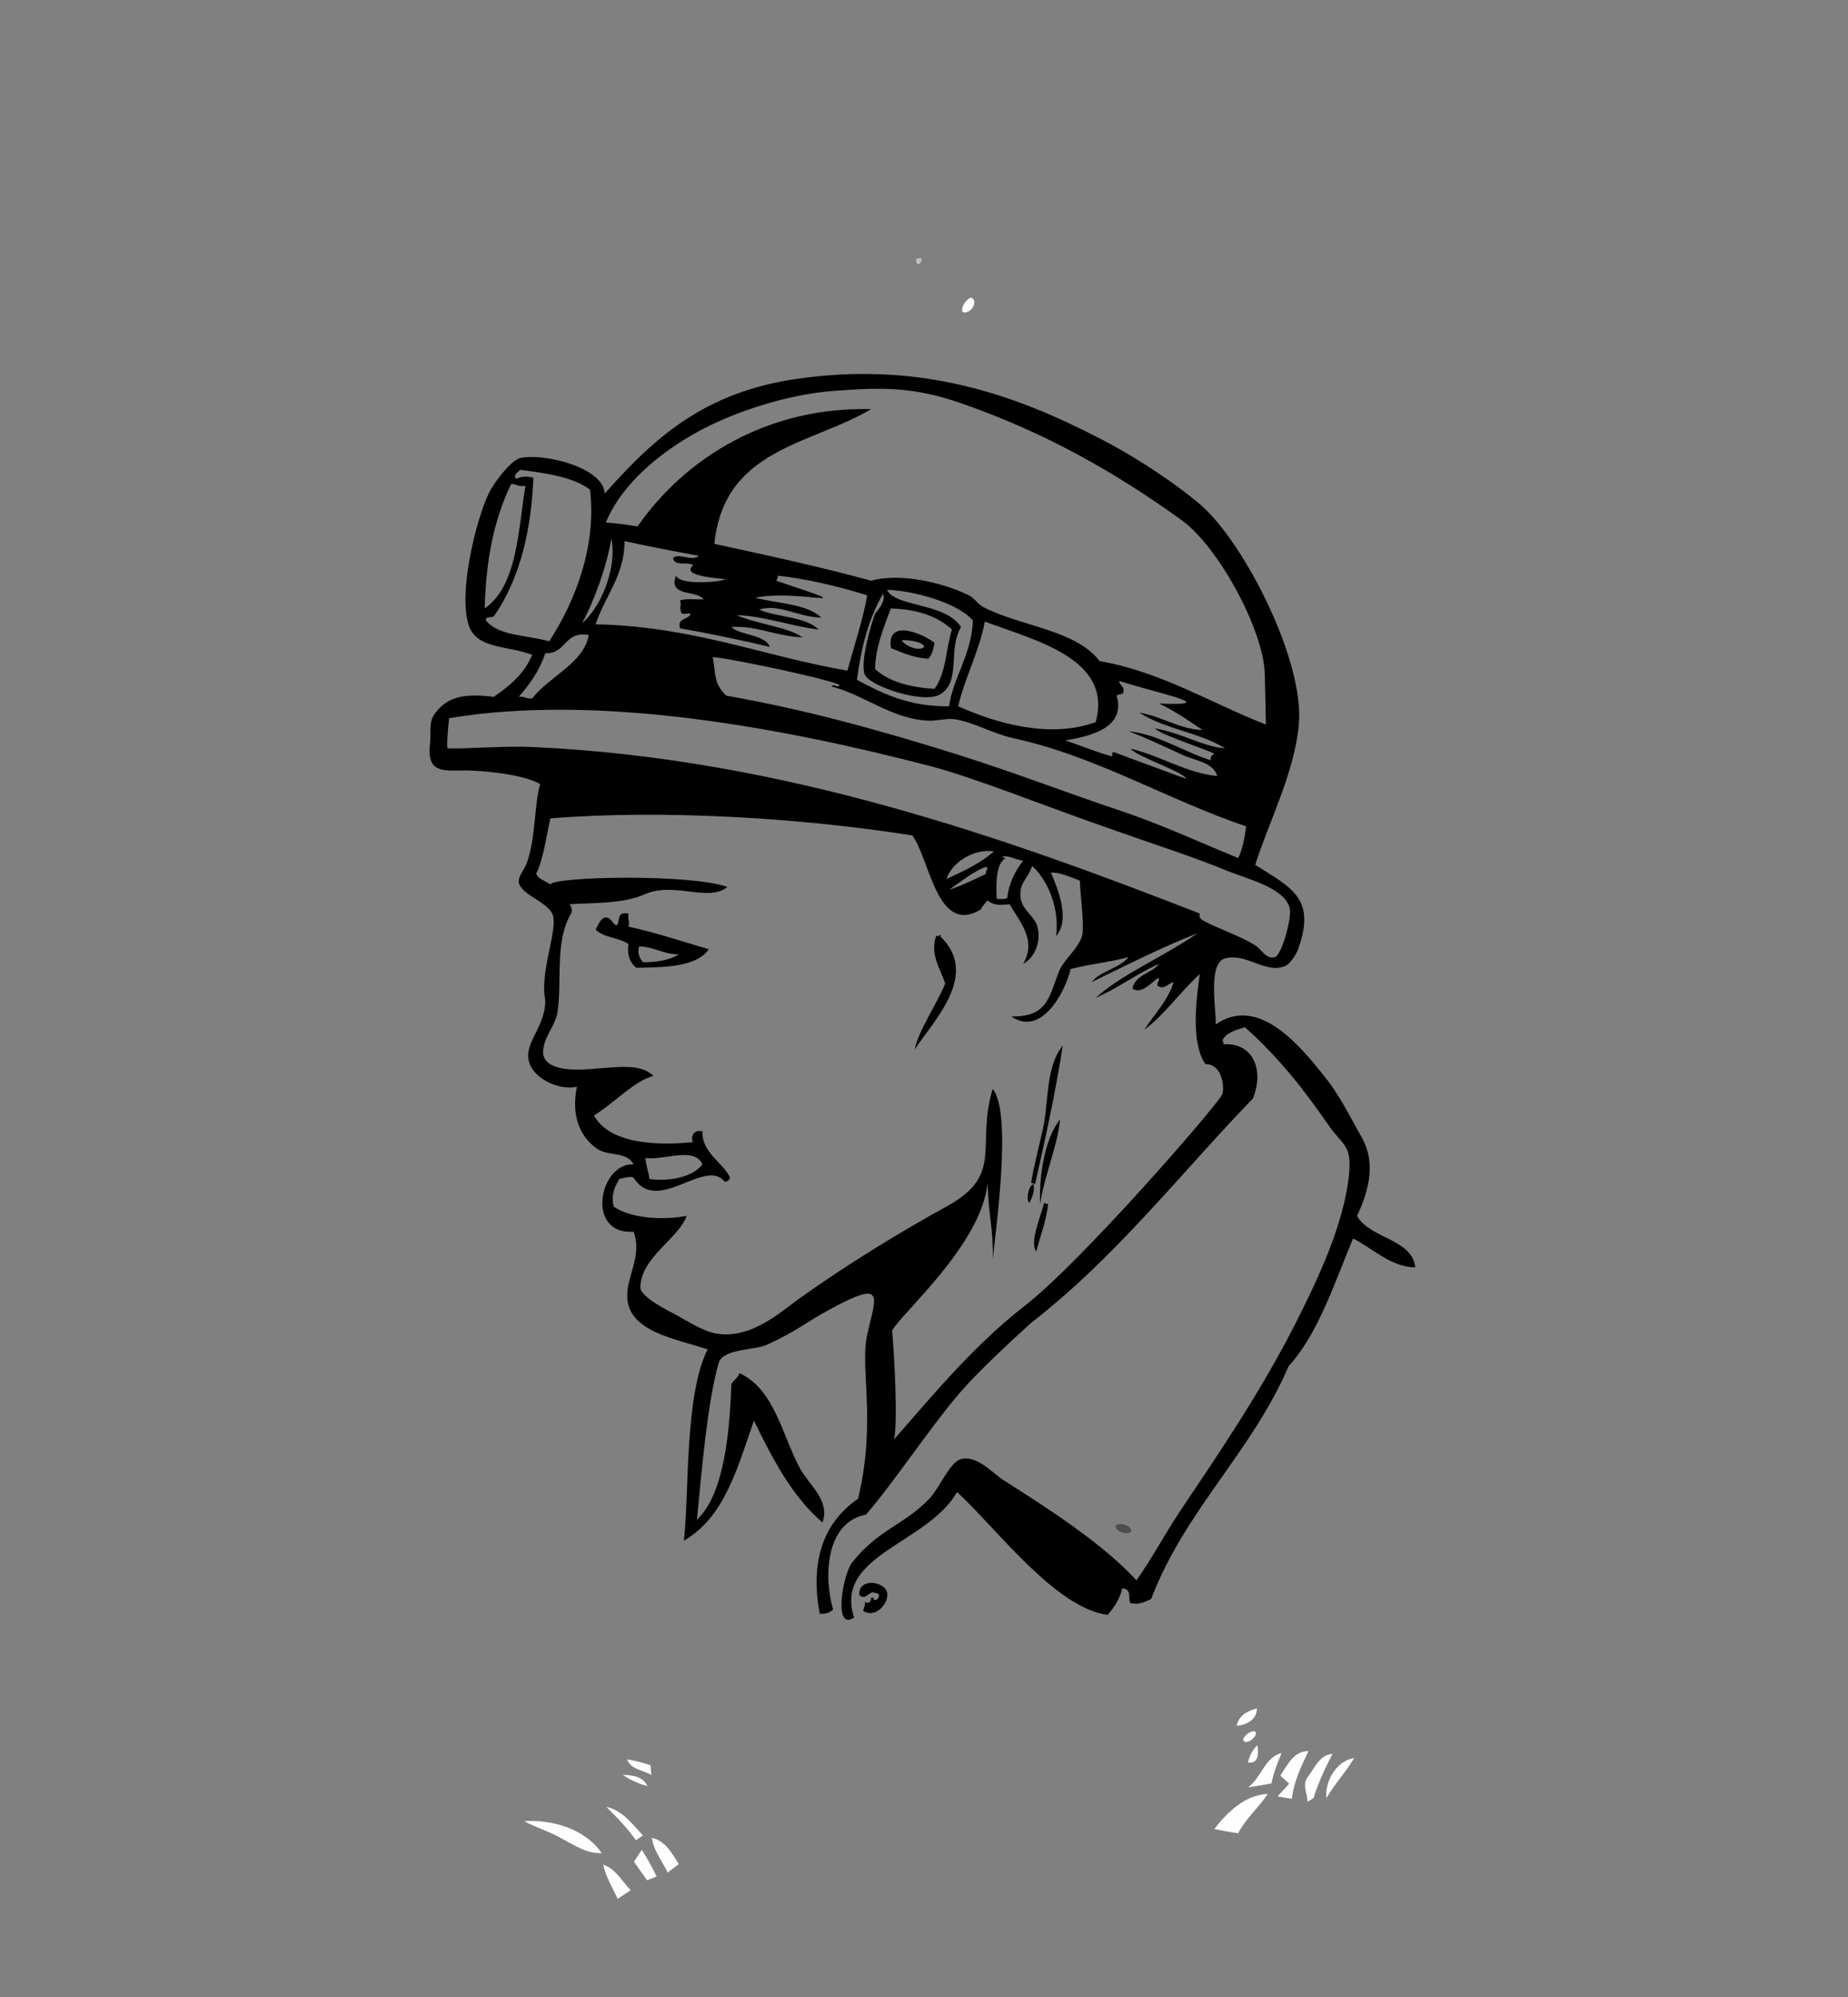 <?xml version="1.0" encoding="utf-8"?>
<!-- Generator: Adobe Illustrator 17.0.0, SVG Export Plug-In . SVG Version: 6.00 Build 0)  -->
<!DOCTYPE svg PUBLIC "-//W3C//DTD SVG 1.1//EN" "http://www.w3.org/Graphics/SVG/1.1/DTD/svg11.dtd">
<svg version="1.1" id="Layer_1" xmlns="http://www.w3.org/2000/svg" xmlns:xlink="http://www.w3.org/1999/xlink" x="0px" y="0px"
	 width="450px" height="486px" viewBox="0 0 450 486" enable-background="new 0 0 450 486" xml:space="preserve">
<rect x="0" y="0" width="450" height="486" fill="#808080" stroke="none"/>
<g id="_x23_bfbfbfff">
	<path fill="#BFBFBF" d="M223.04,63.1C226.08,61.56,223.22,66.41,223.04,63.1z"/>
</g>
<g id="_x23_fefefeff">
	<path fill="#FEFEFE" d="M236.43,72.4c2.1,0.9-0.23,4.33-2.05,3.52C233.94,74.61,235.24,72.92,236.43,72.4z"/>
	<path fill="#FEFEFE" d="M301.16,420.02c0.39-2.51,2.69-3.66,4.9-4.26C306.05,418.51,303.58,419.77,301.16,420.02z"/>
	<path fill="#FEFEFE" d="M305.29,421.27c2.01,0.59-2.14,4.12-2.6,2.03C303.21,422.21,304.08,421.53,305.29,421.27z"/>
	<path fill="#FEFEFE" d="M303.89,428.91c0.34-1.61,1.11-3.03,2.28-4.19C306.47,426.51,306.58,429.39,303.89,428.91z"/>
	<path fill="#FEFEFE" d="M303.92,434.98c3.25-2.35,3.97-7.25,8.15-8.37c-0.96,2.41-1.97,4.82-2.45,7.4
		C307.73,434.4,305.82,434.69,303.92,434.98z"/>
	<path fill="#FEFEFE" d="M311.77,432.13c1.71-2.55,3.25-5.99,6.85-5.99c-1.73,3.73-3.61,7.45-4.03,11.61
		c-1.18-0.15-2.34-0.34-3.5-0.56c0.94-1.04,1.89-2.07,2.84-3.1C313.39,433.6,312.31,432.62,311.77,432.13z"/>
	<path fill="#FEFEFE" d="M318.42,432.5c1.69-2.15,2.88-5.51,6.05-5.64c-1.81,3.46-3.46,6.98-4.61,10.71
		c-0.37,0.23-1.1,0.7-1.47,0.93C318.38,436.52,317.02,434.26,318.42,432.5z"/>
	<path fill="#FEFEFE" d="M152.7,428.16c1.93,0.31,3.83,0.81,5.69,1.42c0.05,0.6,0.17,1.79,0.22,2.39
		C156.62,430.77,153.54,430.63,152.7,428.16z"/>
	<path fill="#FEFEFE" d="M322.99,437.62c-0.42-4.12,2.44-9.12,6.74-9.77C327.74,431.29,324.96,434.17,322.99,437.62z"/>
	<path fill="#FEFEFE" d="M151.63,431.93c2.3,0.08,5.01,0.36,6.02,2.78C155.53,434.08,153.47,433.2,151.63,431.93z"/>
	<path fill="#FEFEFE" d="M295.68,445.12c3.25-4.16,7.45-8.28,13.05-8.56c-2.22,3.34-5.36,5.99-7.23,9.58
		C299.54,445.88,297.6,445.52,295.68,445.12z"/>
	<path fill="#FEFEFE" d="M147.65,439.74c3.97,0.83,6.31,4.19,8.91,6.95c-0.57,0.39-1.14,0.78-1.72,1.16
		C152.76,444.88,150.24,442.27,147.65,439.74z"/>
	<path fill="#FEFEFE" d="M127.66,443.21c6.83-0.46,14.88,1.91,18.85,7.78c-3.65,0.16-6.76-1.99-9.85-3.61
		C133.81,445.68,130.55,444.83,127.66,443.21z"/>
	<path fill="#FEFEFE" d="M158.75,447.28c3.3,0.69,4.87,3.77,6.53,6.36c-0.68,0.52-2.03,1.56-2.7,2.08
		C161.28,452.91,159.13,450.43,158.75,447.28z"/>
	<path fill="#FEFEFE" d="M154.37,453.08c0.48-0.73,1.44-2.19,1.92-2.92c1.3,2.11,2.53,4.27,3.6,6.51c-0.77,0.31-1.54,0.62-2.31,0.93
		C156.53,456.07,155.41,454.6,154.37,453.08z"/>
	<path fill="#FEFEFE" d="M146.88,453.81c3.05,0.96,4.59,4.04,6.7,6.21c-1.05,0.69-2.1,1.39-3.16,2.08
		C149.11,459.39,147.54,456.77,146.88,453.81z"/>
</g>
<g id="_x23_4d4d4dff">
	<path fill="#4D4D4D" d="M271.65,371.24c1.16-0.81,3.92-0.03,3.83,1.54C274.3,373.6,271.56,372.81,271.65,371.24z"/>
</g>
<path d="M227.559,156.467c-0.292,1.447-0.58,2.992-1.541,3.859c-3.666-0.292-6.267-1.447-9.066-2.601
	C215.793,150.106,225.34,154.54,227.559,156.467L227.559,156.467z M207.985,393.66c-5.207,3.468-2.7-10.701-0.481-13.401
	c6.267-8.001,12.727-9.165,18.801-15.526c2.601-2.794,5.014-8.967,7.714-9.641c3.859-1.06,7.714,3.473,10.32,5.108
	c10.414,6.654,24.008,15.234,32.396,24.395c3.572-5.014,6.653-10.795,10.32-16.389c9.641-14.367,19.956-29.413,28.635-46.57
	c5.301-10.513,11.667-23.914,12.822-35.968c0.674-7.035-1.541-6.936-4.82-11.568c-6.361-9.254-12.534-16.973-20.54-24.102
	c-2.215,0.674-4.528,1.253-5.494,3.181c0.193,0.292,0.287,0.486,0.287,0.966c7.04-0.486,10.027,6.074,7.134,13.208
	c-16.681,17.161-33.263,38.564-53.991,54.576c-5.4,4.915-13.114,12.054-17.647,17.355c-7.52,8.868-15.715,21.402-22.561,29.309
	c-9.933,1.932-10.32,15.234-8.006,23.141c-0.768,0.58-1.64,1.154-3.275,0.966c-2.314-12.44,0.674-21.987,9.349-27.967
	c4.533-18.895,0.386-31.717,2.219-39.916c2.12-9.641,5.014-14.08-10.988-5.113c-3.567,2.026-7.62,5.019-13.594,7.62
	c-2.7,1.253-10.513,0.867-11.568,4.335c-2.794,9.641-4.241,27.288-5.306,38.182c6.847-6.361,8.001-22.368,8.387-33.069
	c0.867-1.159,1.64-1.546,1.927-2.601c8.581,3.854,10.414,15.14,14.754,23.136c2.314,4.241,7.421,7.813,5.494,13.213
	c-7.426-6.361-12.148-15.526-16.681-24.781c-3.953,11.187-7.04,23.428-17.067,29.215c1.348-11.38,0.099-35.289,5.787-46.57
	c-7.813-2.601-19.767-4.34-19.574-13.208c0-4.825,3.666-9.641,1.546-15.427c-11.761,0.867-8.387-16.78,0-16.393
	c-1.734-3.275-6.173-1.833-8.967-3.854c-4.533-3.186-6.173-8.68-4.82-15.041c-4.726,1.154-12.44-2.7-11.86-8.1
	c0.386-3.854,3.953-7.04,4.147-12.534c0-0.961-0.292-1.734-0.292-2.893c-0.094-6.554,2.992-14.461,2.219-17.929
	c-0.773-3.473-7.907-5.019-8.387-8.387c-0.094-1.447,1.348-2.992,1.927-4.533c2.219-5.98,1.833-14.362,3.28-19.287
	c-3.666-2.021-10.8-2.992-16.78-3.275c-5.593-0.292-11.088,1.635-10.027-6.658c0.292-2.215-0.386-5.108,1.06-7.035
	c3.086-4.439,7.52-5.108,14.461-4.241c3.859-2.7,7.426-5.593,9.354-10.221c-5.98-2.314-13.5-1.348-15.427-7.129
	c-2.7-8.001,1.833-25.935,4.82-32.108c1.348-2.888,5.687-8.293,7.714-8.675c5.98-1.253,20.342,2.408,20.54,8.675
	c13.208-14.947,25.742-25.455,49.171-28.249c28.635-3.567,50.81,4.241,70.677,14.461c9.735,4.92,19.668,11.667,25.455,16.681
	c10.607,9.354,25.167,37.989,23.721,53.322c-1.06,11.86-7.615,24.395-10.607,34.134c8.774,5.588,15.041,8.1,10.32,20.823
	c-0.292,0.679-1.739,3.379-3.186,3.854c-4.721,1.833-9.254-3.275-14.461-1.927c-4.439,1.154-2.026,13.307-2.314,16.101
	c10.508-7.421,20.922,5.687,26.421,12.534c4.048,5.014,6.46,10.315,9.16,14.947c3.374,5.975,1.927,12.534-1.159,19.094
	c3.186,5.593,13.5,5.593,14.174,12.534c-5.98-0.099-10.32-4.632-15.14-7.04c-4.627,11.088-8.387,22.948-15.715,31.142
	c-9.066,21.016-25.167,34.902-33.456,56.597c-1.447,0.679-3.28,1.546-5.113,0.966c-0.481-1.546,0.386-3.379-1.927-3.572
	c-0.386,2.125-1.927,4.726-3.567,6.46c-12.727-1.64-27.189-21.209-36.641-29.889C225.726,375.819,202.971,378.425,207.985,393.66
	L207.985,393.66z M307.971,163.794c-0.386-10.701-11.375-30.855-20.248-37.221c-16.775-12.054-33.357-21.308-53.416-28.348
	c-12.148-4.241-19.861-3.953-31.434-3.081c-11.281,0.867-24.102,5.108-32.782,9.829c-8.967,4.92-18.514,12.44-22.561,22.18
	c2.7,0.193,5.301,0.58,7.714,0.961c11.474-16.488,31.529-29.21,56.884-28.541c-14.848,8.774-35.774,9.547-38.182,32.782
	c12.921,2.794,25.841,5.593,38.182,8.972c6.847-1.932,17.161,0.287,23.815,3.567c1.253,0.575,2.215,2.215,3.567,2.893
	c9.547,4.82,22.462,5.494,28.249,13.109c14.848,2.507,27.288,10.32,40.496,15.427C308.164,171.993,308.07,166.593,307.971,163.794
	L307.971,163.794z M126.706,114.336c-0.481,0.381-1.927,1.442-0.966,2.215c1.06-0.679,2.794-0.679,4.147-0.292
	c-0.481,11.761-2.893,24.102-9.641,33.748c-0.58,0.386-2.026-0.099-1.927,0.966c2.992,3.854,10.121,3.567,15.427,5.108
	c6.173-9.547,11.573-22.849,9.928-36.929C139.528,116.07,133.167,115.203,126.706,114.336L126.706,114.336z M124.393,117.903
	c-4.34,9.16-6.074,18.895-6.361,30.181c8.001-5.593,8.1-18.999,9.928-29.889C126.226,118.671,125.066,117.418,124.393,117.903
	L124.393,117.903z M141.742,151.646c4.439-3.661,8.581-13.208,7.134-20.634C147.628,138.632,144.155,147.307,141.742,151.646
	L141.742,151.646z M195.451,155.119c-6.748-0.292-11.375-2.992-17.355-2.512c2.12,2.026,8.293,1.833,9.354,4.825
	c-6.46-1.546-14.367-3.186-21.883-4.533c-0.679-2.7,2.12-1.927,2.601-3.567c-0.674-0.193-2.12,0.381-2.314-0.292
	c-0.481-1.546,0.193-1.546-0.287-2.893c1.447-0.575,3.854-0.193,5.782-0.292c-1.927-2.408-8.675-0.481-6.748-5.787
	c1.06,2.606,11.667,1.447,12.054,0.872c-11.375-0.961-8.194-2.794-7.907-3.468c-1.348-0.773-4.627,0.381-4.82-1.64
	c0.961-1.447,5.014,0.961,6.173-0.58c-5.787-1.06-11.86-2.215-18.028-3.567c0.094,8.194-4.82,13.5-7.04,20.248
	c23.721,0.486,40.689,7.714,61.323,11.281c1.64-6.173,3.661-11.865,4.82-18.321c-6.654-2.12-15.14-4.147-22.175-4.825
	c0.867,0,0.099,1.065,0,1.258c23.329,7.808,5.494,1.927-5.108,4.142c5.588,1.452,12.534,1.452,16.101,4.825
	c-5.787-0.099-10.221-3.473-15.14-1.932c4.533,1.932,11.182,1.64,14.461,4.825c-5.787-0.58-13.693-3.379-19.96-3.473
	C184.844,152.033,191.691,152.513,195.451,155.119L195.451,155.119z M228.907,169.001c-4.147,2.408-17.256-2.12-18.321-4.82
	c-1.253-3.086,1.734-12.921,2.507-14.848c0.094-0.193,2.794-2.893,1.927-4.825c-3.666,6.366-5.207,12.826-6.366,20.927
	c6.267,3.374,12.727,6.554,22.467,6.46c0.867-6.847,5.494-12.534,5.782-20.922c-4.142-4.632-15.328-7.327-20.922-7.426
	c2.026,4.241,14.268,3.086,18.028,9.061C230.74,158.107,234.118,165.919,228.907,169.001L228.907,169.001z M216.952,148.079
	c-1.833,4.627-3.854,9.928-3.854,14.754c3.374,3.086,8.482,4.439,14.461,4.82c2.893-3.953,2.7-9.547,4.241-14.461
	C228.332,150.007,223.412,148.273,216.952,148.079L216.952,148.079z M239.801,151.26c-1.154,6.748-5.301,14.848-6.46,20.634
	c8.868,3.953,21.982,8.001,33.456,3.854C271.141,160.232,251.76,155.793,239.801,151.26L239.801,151.26z M132.78,158.979
	c-1.447,4.34-3.859,7.615-6.46,10.607c1.447-0.193,1.833,0.575,3.28,0.381c4.142-5.4,12.435-8.383,13.788-15.422
	C137.308,153.48,137.987,159.172,132.78,158.979L132.78,158.979z M173.563,159.94c0.768,4.241,0.193,6.361,3.28,9.354
	c19.282,3.379,37.989,8.581,56.116,14.273c14.947,4.721,26.129,9.16,40.015,13.783c10.027,3.379,19.094,7.62,28.541,11.474
	c1.06-2.12,1.546-4.915,1.927-7.714c-19.188-6.465-36.641-17.166-56.884-21.501c-4.726-1.065-9.061-3.666-13.788-4.533
	c-2.314-0.386-4.726,0.481-7.134,0.292c-8.774-0.58-15.234-6.272-23.141-8.293c0.58-0.966,1.546,0.674,1.927-0.386
	C201.237,165.048,175.396,159.747,173.563,159.94L173.563,159.94z M272.588,165.726c-0.292,0.768,1.348,1.348,0.966,2.601
	c0,0.867-1.159,0.481-1.64,0.961c2.219,7.714-5.98,9.834-12.534,10.894c3.854,1.253,7.327,2.794,11.281,3.854
	c0.674-0.099-0.486-0.867,0.674-0.961c3.374,1.253,13.981,5.207,17.548,6.46c-0.773-1.739-12.727-5.687-13.5-7.327
	c7.714,1.927,13.401,5.881,21.016,6.654c-0.961-3.379-5.494-3.765-8.387-5.113c-4.434-2.021-8.774-4.142-13.213-5.782
	c7.04,0.674,13.307,4.915,19.961,7.04c0.193-1.159,0-0.966,0.966-1.546c-2.12-1.159-13.594-4.825-14.461-6.173
	c6.46,1.06,11.86,4.533,17.067,4.825c-6.748-4.053-14.075-4.439-20.922-8.68c5.494,0.867,9.735,4.048,15.427,4.241
	c-3.374-2.314-6.748-4.632-10.607-6.46C298.231,171.894,281.362,168.62,272.588,165.726L272.588,165.726z M226.207,186.356
	c-34.516-8.967-80.124-17.736-116.855-11.568c-0.292,2.794-0.58,6.168-0.386,7.327c4.726,0.188,13.788-0.679,21.209-0.292
	c60.843,2.794,115.413,22.368,161.983,40.496c-0.287,1.06,0.287,1.253,0.674,1.64c3.854,2.12,9.448,3.854,13.208,6.361
	c1.159,0.872,2.413,3.28,4.439,2.601c1.64-0.58,4.147-9.547,3.567-11.86c-1.159-5.019-10.32-7.134-15.041-9.061
	c-8.1-3.379-18.127-6.559-28.442-10.221C253.881,196.001,237.106,189.15,226.207,186.356L226.207,186.356z M217.239,323.85
	c0.674,7.808,1.348,22.566,0.481,26.421c8.293-9.354,18.801-22.373,31.722-32.401c13.693-10.607,45.896-47.625,48.11-51.39
	c0.674-1.154,0.386-7.521-4.048-7.521c-3.567-5.207-2.219-15.715-1.348-21.888c-4.627,4.147-8.967,10.32-13.5,13.5
	c2.601-3.953,5.782-7.134,7.134-11.568c-1.447,0.381-2.215,1.927-3.854,0.961c-0.481-0.867,0.867-1.64,0-1.932
	c-1.734,1.258-3.953,3.953-6.173,2.601c0.674-3.567,4.726-3.661,6.46-6.074c-5.886,2.7-9.74,5.787-15.427,8.293
	c6.366-5.787,16.587-10.027,24.781-15.72c-8.873,3.473-18.127,8.194-25.742,11.865c2.215-2.794,6.748-3.28,8.967-6.079
	c-4.533,1.253-8.581,1.546-14.075,2.893c-1.64,6.46-7.426,16.393-14.461,11.573c8.868,0.099,9.16-4.726,11.568-10.894
	c1.06-2.893,5.395-6.173,5.782-9.359c0.292-3.567-0.481-8.482-0.674-12.821c-2.026-0.773-5.108-2.125-7.04-1.932
	c1.64,3.76,4.82,11.474,1.253,15.427c0.768-5.494-1.06-12.534-5.786-17.067c-1.154,3.086-2.7,3.765-2.893,6.465
	c-0.287,4.147,3.374,5.4,4.147,8.293c0.966,3.661-0.674,7.615-3.473,9.061c3.28-5.687-0.58-9.834-3.28-14.461
	c-2.601,0.188-3.854,0.287-5.4-0.966c-0.58,0.679-1.253,1.348-1.64,2.219c-10.701,6.46-12.435-12.44-16.681-18.033
	c-26.901-4.241-60.456-6.361-88.125-4.147c-1.06,4.533-1.64,9.74-3.473,13.5c0.674,1.348,2.314,1.739,3.473,2.601
	c0.386-1.927,33.842-2.7,43.102,0.58c-4.632,3.854-13.015-1.447-20.248,1.833c-5.207,2.408-14.174,2.021-18.321,2.408
	c0.58,0.287,0.674,0.961,0.674,1.927c-4.241,6.941-2.314,16.002-3.468,24.295c-0.486,3.186-3.086,5.687-3.473,9.066
	c-0.58,4.236,4.627,5.014,8.967,4.915c6.46-0.099,14.367-2.12,17.84,1.546c-4.726,1.253-9.448,6.554-14.461,9.641
	c3.567,6.46,14.08,7.521,24.107,6.46c-0.674-1.253,0.193-3.186,2.314-2.601c-0.193,5.207,4.726,7.233,6.748,11.281
	c-0.287,0.481-0.481,0.961-1.348,0.961c-4.721-5.98-16.393,8.194-22.175-0.961c-0.481-0.486-2.601,0.094-3.473,0.287
	c-1.06,1.833-2.12,3.859-1.348,6.748c4.439,3.086,12.921,3.28,17.741,2.219c-1.833,5.494-11.088,10.022-11.281,17.355
	c-0.099,2.408,7.228,5.98,8.675,6.748c2.987,1.64,6.554,3.953,9.641,4.533c8.387,1.546,15.621-5.014,20.248-8.387
	c11.86-8.487,24.875-16.393,36.443-22.755c13.594-7.62,6.653-14.655,10.8-28.353c4.82,5.787,0.674,34.714,0,41.462
	c0.193-7.714-0.966-9.74-1.253-18.608C239.033,302.928,219.167,319.896,217.239,323.85L217.239,323.85z M230.452,213.931
	c4.147-1.927,8.387-3.854,11.568-6.748C237.492,206.509,231.993,209.502,230.452,213.931L230.452,213.931z M244.914,208.823
	c-2.601,1.348-2.314,6.847-2.215,9.933c0.961,0,2.12,0.188,2.601-0.292c0.193-2.893,1.927-6.748,3.854-8.967
	c-2.219-0.386-3.567-1.447-5.207-0.966C244.433,208.536,244.433,208.922,244.914,208.823L244.914,208.823z M240.093,212.682
	c-0.292-0.867,1.154-1.64-0.292-1.64c-2.893,1.154-5.787,3.473-8.675,5.494C234.406,215.476,237.2,214.03,240.093,212.682
	L240.093,212.682z M157.175,281.813c0.099,1.932,0.773,3.28,0.961,5.108c5.014,0.679,10.607-0.481,12.921-3.567
	C169.03,278.92,161.609,282.487,157.175,281.813L157.175,281.813z M153.028,222.323c-0.193,1.546,0.386,2.314,0,3.186
	c7.426,1.635,12.534,3.468,19.574,5.494c-3.181,4.721-12.341,4.335-17.647,4.528c-1.447-1.154-2.314-2.893-1.927-5.782
	c-2.314-1.64-6.267-1.546-8.001-3.572c0.674-1.06,1.06-2.408,2.219-2.893c1.734-0.099,1.734,1.546,2.893,1.932
	C151.195,224.057,149.941,221.838,153.028,222.323L153.028,222.323z M156.595,234.179c2.794,0,6.361-0.386,8.675-1.927
	c-3.859,0-5.881-1.833-9.641-1.932C155.148,231.87,155.728,233.217,156.595,234.179L156.595,234.179z M228.907,227.431
	c0.287,0.099,0.193,0.386,0,0.386c9.74,9.254-1.348,20.342-6.173,27.575c0.867-4.439,5.207-10.701,7.426-16.007
	c-1.154-3.661-3.76-7.04-2.215-11.568C228.332,227.817,228.812,227.817,228.907,227.431L228.907,227.431z M210.204,392.02
	c0.099-0.768,0.58-1.253,0.386-2.215c0.674,0.674,1.64,0,1.546-0.966c0.58-0.188,0.674,0.193,0.674,0.58
	c0.773,0,1.253-0.486,1.253-1.253c-0.193-0.486-0.961-0.486-1.546-0.679c-1.348,0.386-1.927,1.932-3.28,0.679
	c-0.193-4.34,6.173-3.28,6.748-0.679C216.665,389.993,213.192,394.046,210.204,392.02L210.204,392.02z M254.267,292.708
	c0.287,0.193,0.481,0.292,0.961,0.292c-0.481,4.439-1.927,7.714-2.888,11.573C250.7,302.349,253.207,296.661,254.267,292.708
	L254.267,292.708z M251.661,288.174c0.292,1.64-0.193,2.992-0.961,4.533C249.734,292.321,250.408,288.462,251.661,288.174
	L251.661,288.174z M258.122,272.46c-0.58,6.46-4.048,14.367-4.82,20.54C252.915,287.208,254.267,277.087,258.122,272.46
	L258.122,272.46z M258.795,254.426c-1.739,11.281-4.241,22.661-6.748,33.748c-0.292-0.099-0.58-0.287-0.961-0.287
	c0.674-4.147,1.927-8.873,2.888-13.213C255.422,268.021,254.555,259.826,258.795,254.426L258.795,254.426z M225.052,157.433
	c-0.099-1.065-3.28-1.739-5.494-1.64C220.232,157.146,223.893,158.686,225.052,157.433L225.052,157.433z"/>
</svg>
